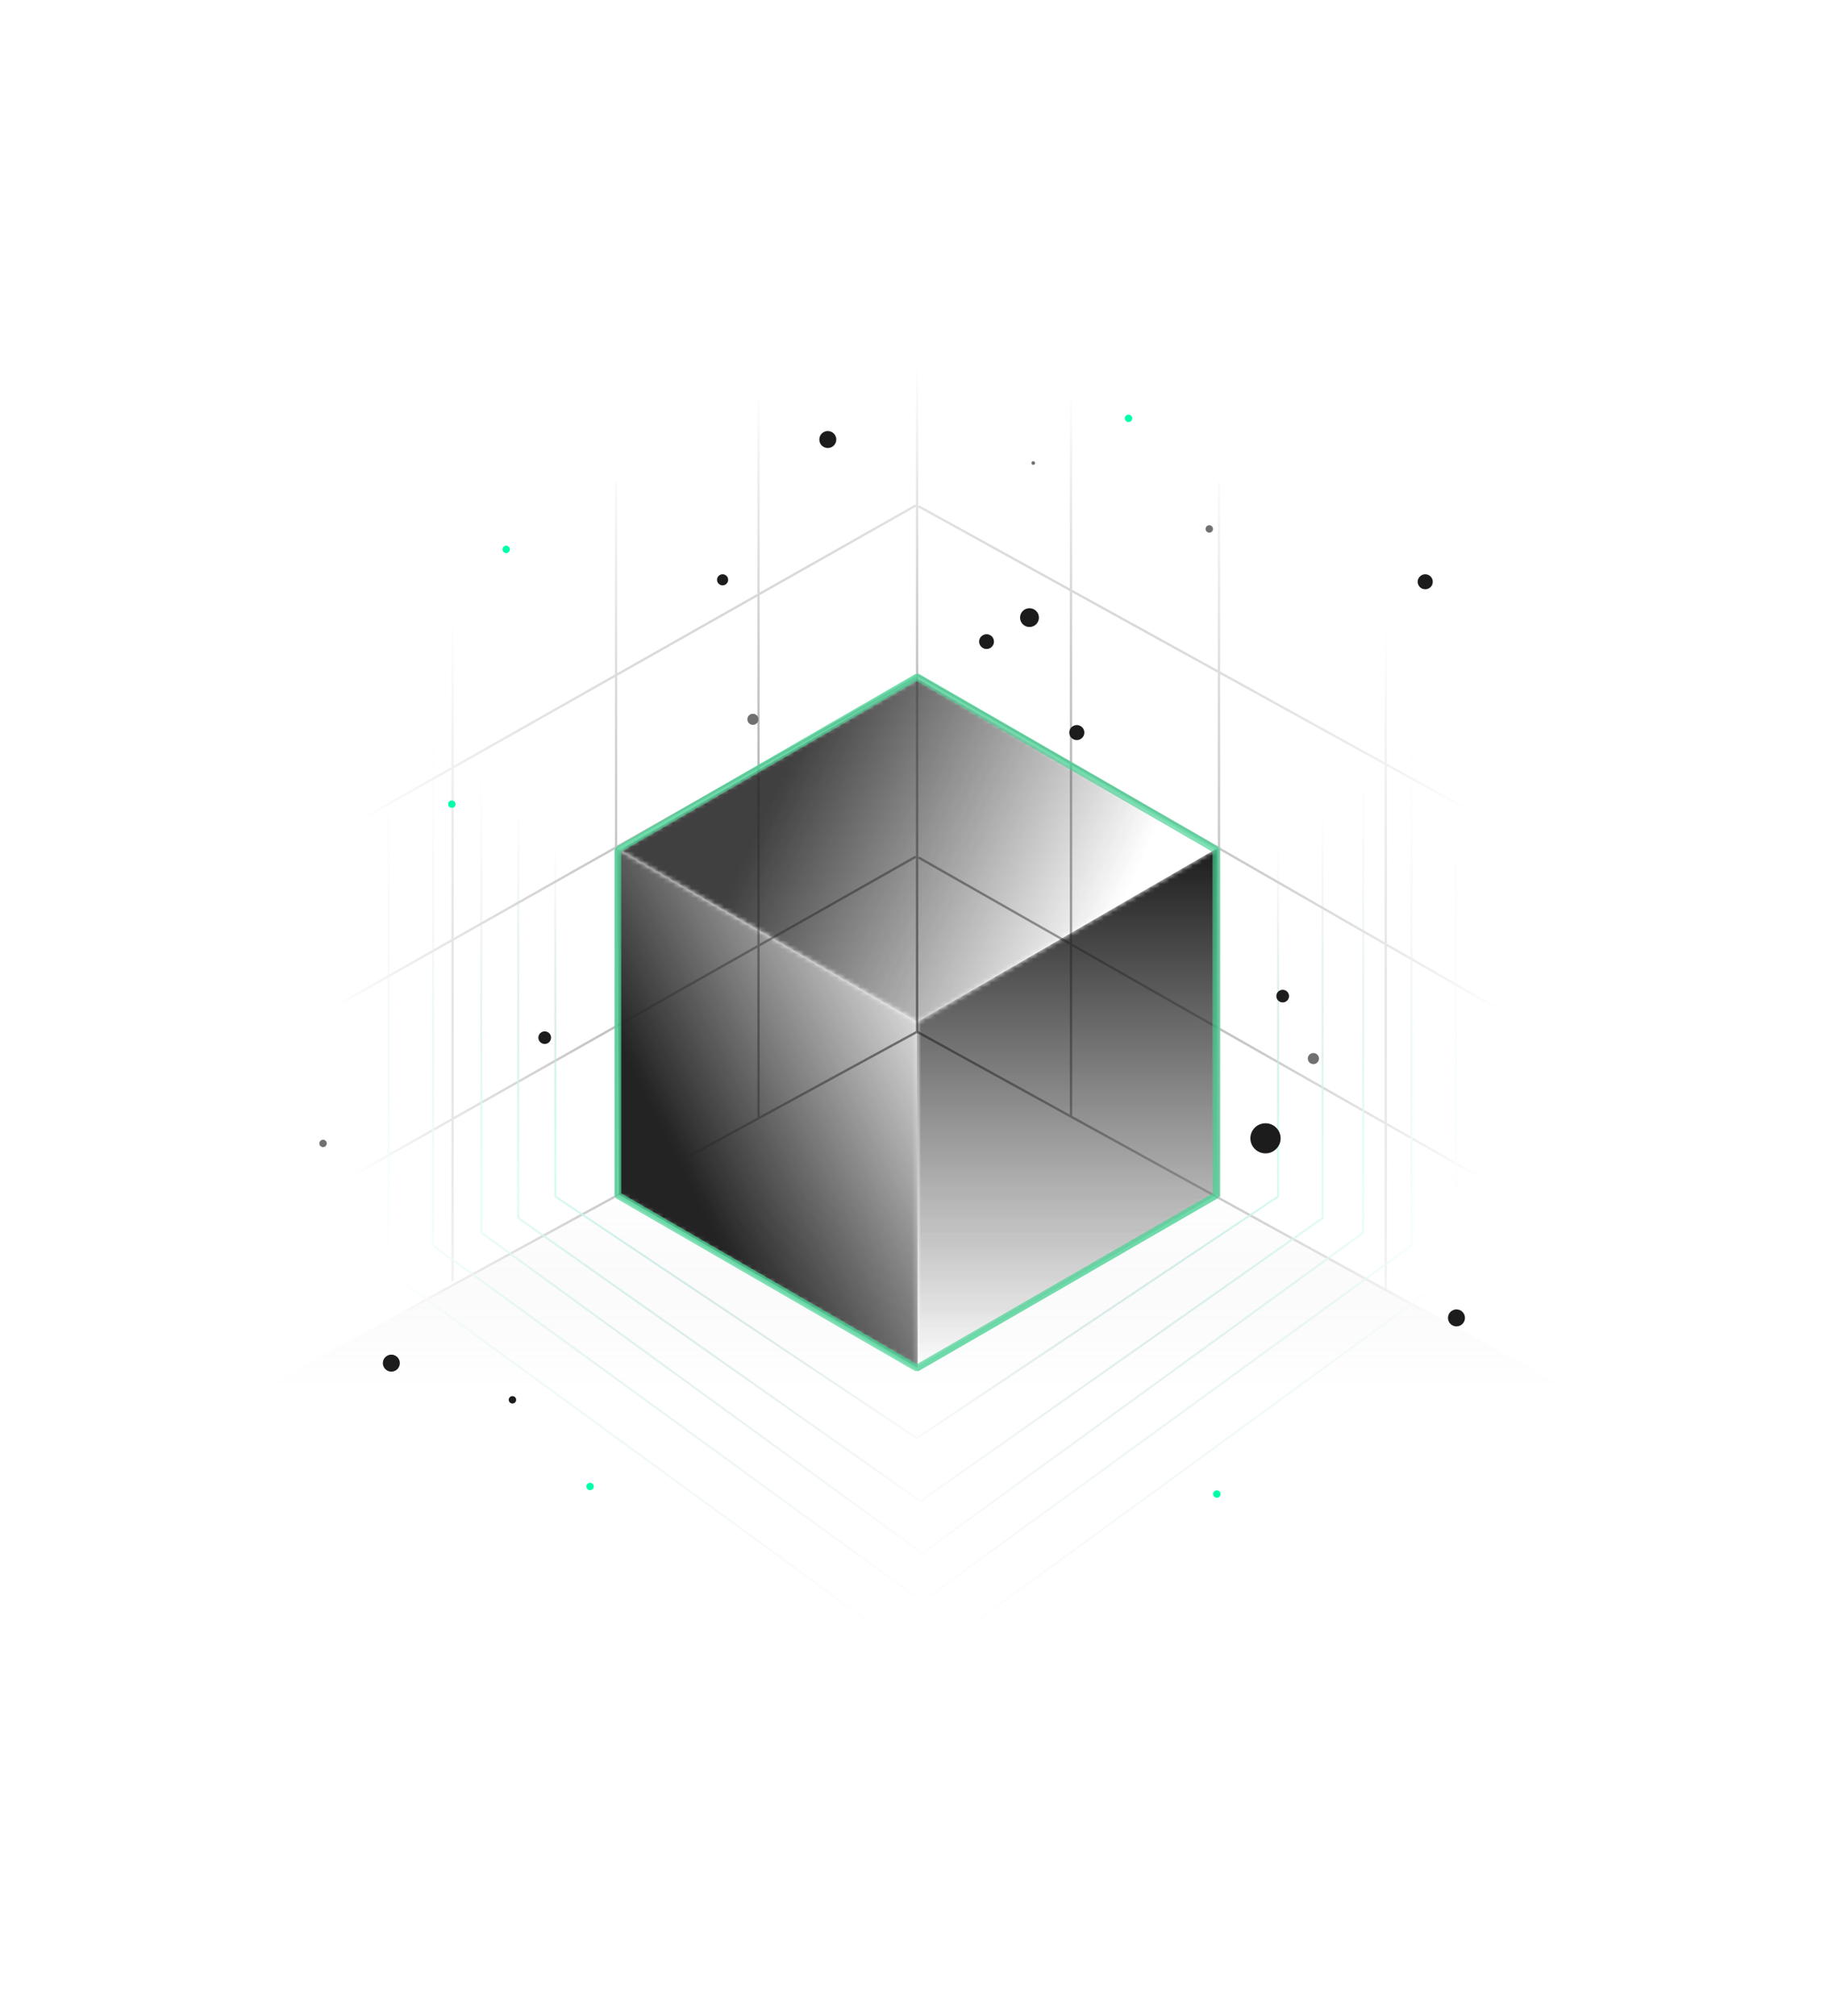 <svg width="390" height="430" viewBox="0 0 390 430" fill="none" xmlns="http://www.w3.org/2000/svg">
<mask id="mask0_8196_3508" style="mask-type:luminance" maskUnits="userSpaceOnUse" x="41" y="45" width="309" height="340">
<path d="M349.372 45H41V385H349.372V45Z" fill="white"/>
</mask>
<g mask="url(#mask0_8196_3508)">
<mask id="mask1_8196_3508" style="mask-type:luminance" maskUnits="userSpaceOnUse" x="41" y="45" width="309" height="340">
<path d="M349.372 45H41V385H349.372V45Z" fill="white"/>
</mask>
<g mask="url(#mask1_8196_3508)">
<mask id="mask2_8196_3508" style="mask-type:luminance" maskUnits="userSpaceOnUse" x="41" y="45" width="309" height="340">
<path d="M349.372 45H41V385H349.372V45Z" fill="white"/>
</mask>
<g mask="url(#mask2_8196_3508)">
<path d="M-38.07 347.529L195.558 219.745L428.289 347.529H-38.07Z" fill="url(#paint0_linear_8196_3508)"/>
<mask id="mask3_8196_3508" style="mask-type:alpha" maskUnits="userSpaceOnUse" x="49" y="54" width="293" height="324">
<path d="M341.112 54.175H49.703V377.71H341.112V54.175Z" fill="url(#paint1_radial_8196_3508)"/>
</mask>
<g mask="url(#mask3_8196_3508)">
<path d="M332.95 295.667V137.131L194.963 57.862L56.977 137.131V295.667M332.95 295.667L194.963 374.936L56.977 295.667M332.95 295.667L195.66 220.039M56.977 295.667L195.66 220.039M195.66 220.039V61.676M228.5 238.086V85.312M260.062 255.473V102.765M295.649 275.077V123.865M161.826 238.53V85.312M131.443 255.075V102.818M96.56 273.213V121.982M57.511 260.715L195.361 182.71M57.511 222.533L195.361 144.528M57.511 185.814L195.361 107.808M333.026 260.873L195.967 182.867M333.026 222.862L195.967 144.066M333.026 183.6L195.967 107.966" stroke="#7E7E7E" stroke-width="0.5"/>
<path d="M195.577 122.489L272.67 173.887V255.172L195.577 306.722L118.484 255.172M193.888 122.489L118.484 173.885V255.171" stroke="url(#paint2_linear_8196_3508)" stroke-width="0.425"/>
<path d="M196.369 104.304L282.16 164.525V259.765L196.369 320.164L110.578 259.765M194.489 104.304L110.578 164.522V259.764" stroke="url(#paint3_linear_8196_3508)" stroke-width="0.425"/>
<path d="M196.765 86.908L290.858 155.07V262.87L196.765 331.234L102.672 262.87M194.704 86.908L102.672 155.067V262.868" stroke="url(#paint4_linear_8196_3508)" stroke-width="0.425"/>
<path d="M196.762 70.304L301.135 145.966V265.627L196.762 341.513L92.391 265.627M194.476 70.304L92.391 145.962V265.624" stroke="url(#paint5_linear_8196_3508)" stroke-width="0.425"/>
<path d="M196.767 57.652L310.627 140.373V271.198L196.767 354.164L82.906 271.198M194.272 57.652L82.906 140.37V271.196" stroke="url(#paint6_linear_8196_3508)" stroke-width="0.425"/>
</g>
<path d="M280.209 226.935C280.865 226.935 281.396 226.407 281.396 225.756C281.396 225.104 280.865 224.575 280.209 224.575C279.555 224.575 279.023 225.104 279.023 225.756C279.023 226.407 279.555 226.935 280.209 226.935Z" fill="#707070"/>
<path d="M176.609 95.548C177.609 95.548 178.421 94.736 178.421 93.736C178.421 92.735 177.609 91.924 176.609 91.924C175.608 91.924 174.797 92.735 174.797 93.736C174.797 94.736 175.608 95.548 176.609 95.548Z" fill="#1C1C1C"/>
<path d="M96.4 172.282C96.837 172.282 97.191 171.931 97.191 171.496C97.191 171.062 96.837 170.709 96.4 170.709C95.963 170.709 95.609 171.062 95.609 171.496C95.609 171.931 95.963 172.282 96.4 172.282Z" fill="#00FFA7"/>
<path d="M258.002 113.592C258.439 113.592 258.792 113.24 258.792 112.805C258.792 112.371 258.439 112.019 258.002 112.019C257.565 112.019 257.211 112.371 257.211 112.805C257.211 113.24 257.565 113.592 258.002 113.592Z" fill="#707070"/>
<path d="M210.48 138.405C211.353 138.405 212.061 137.7 212.061 136.831C212.061 135.962 211.353 135.258 210.48 135.258C209.606 135.258 208.898 135.962 208.898 136.831C208.898 137.7 209.606 138.405 210.48 138.405Z" fill="#1C1C1C"/>
<path d="M154.163 124.831C154.818 124.831 155.349 124.302 155.349 123.651C155.349 122.999 154.818 122.471 154.163 122.471C153.508 122.471 152.977 122.999 152.977 123.651C152.977 124.302 153.508 124.831 154.163 124.831Z" fill="#1C1C1C"/>
<path d="M125.892 317.796C126.329 317.796 126.683 317.443 126.683 317.009C126.683 316.575 126.329 316.223 125.892 316.223C125.456 316.223 125.102 316.575 125.102 317.009C125.102 317.443 125.456 317.796 125.892 317.796Z" fill="#00FFA7"/>
<path d="M269.992 245.969C271.773 245.969 273.218 244.531 273.218 242.758C273.218 240.986 271.773 239.549 269.992 239.549C268.21 239.549 266.766 240.986 266.766 242.758C266.766 244.531 268.21 245.969 269.992 245.969Z" fill="#1C1C1C"/>
<path d="M116.213 222.639C116.961 222.639 117.567 222.036 117.567 221.293C117.567 220.549 116.961 219.945 116.213 219.945C115.465 219.945 114.859 220.549 114.859 221.293C114.859 222.036 115.465 222.639 116.213 222.639Z" fill="#1C1C1C"/>
<path d="M273.658 213.778C274.406 213.778 275.013 213.175 275.013 212.431C275.013 211.687 274.406 211.084 273.658 211.084C272.911 211.084 272.305 211.687 272.305 212.431C272.305 213.175 272.911 213.778 273.658 213.778Z" fill="#1C1C1C"/>
<path d="M310.733 282.869C311.734 282.869 312.546 282.058 312.546 281.057C312.546 280.056 311.734 279.245 310.733 279.245C309.733 279.245 308.922 280.056 308.922 281.057C308.922 282.058 309.733 282.869 310.733 282.869Z" fill="#1C1C1C"/>
<path d="M304.071 125.674C304.96 125.674 305.681 124.957 305.681 124.072C305.681 123.188 304.96 122.471 304.071 122.471C303.181 122.471 302.461 123.188 302.461 124.072C302.461 124.957 303.181 125.674 304.071 125.674Z" fill="#1C1C1C"/>
<path d="M259.611 319.407C260.047 319.407 260.402 319.055 260.402 318.621C260.402 318.186 260.047 317.834 259.611 317.834C259.174 317.834 258.82 318.186 258.82 318.621C258.82 319.055 259.174 319.407 259.611 319.407Z" fill="#00FFA7"/>
<path d="M160.631 154.581C161.286 154.581 161.817 154.052 161.817 153.4C161.817 152.749 161.286 152.221 160.631 152.221C159.976 152.221 159.445 152.749 159.445 153.4C159.445 154.052 159.976 154.581 160.631 154.581Z" fill="#707070"/>
<path d="M109.33 299.313C109.766 299.313 110.12 298.96 110.12 298.526C110.12 298.091 109.766 297.739 109.33 297.739C108.893 297.739 108.539 298.091 108.539 298.526C108.539 298.96 108.893 299.313 109.33 299.313Z" fill="#1C1C1C"/>
<path d="M220.442 99.141C220.66 99.141 220.838 98.965 220.838 98.748C220.838 98.531 220.66 98.355 220.442 98.355C220.222 98.355 220.047 98.531 220.047 98.748C220.047 98.965 220.222 99.141 220.442 99.141Z" fill="#707070"/>
<path d="M219.639 133.717C220.751 133.717 221.653 132.821 221.653 131.714C221.653 130.607 220.751 129.71 219.639 129.71C218.526 129.71 217.625 130.607 217.625 131.714C217.625 132.821 218.526 133.717 219.639 133.717Z" fill="#1C1C1C"/>
<path d="M229.735 157.834C230.624 157.834 231.345 157.117 231.345 156.232C231.345 155.347 230.624 154.63 229.735 154.63C228.846 154.63 228.125 155.347 228.125 156.232C228.125 157.117 228.846 157.834 229.735 157.834Z" fill="#1C1C1C"/>
<path d="M68.924 244.638C69.36 244.638 69.714 244.286 69.714 243.851C69.714 243.417 69.36 243.064 68.924 243.064C68.487 243.064 68.133 243.417 68.133 243.851C68.133 244.286 68.487 244.638 68.924 244.638Z" fill="#707070"/>
<path d="M107.994 117.941C108.43 117.941 108.785 117.588 108.785 117.154C108.785 116.719 108.43 116.367 107.994 116.367C107.557 116.367 107.203 116.719 107.203 117.154C107.203 117.588 107.557 117.941 107.994 117.941Z" fill="#00FFA7"/>
<path d="M83.492 292.517C84.492 292.517 85.304 291.706 85.304 290.706C85.304 289.705 84.492 288.894 83.492 288.894C82.491 288.894 81.68 289.705 81.68 290.706C81.68 291.706 82.491 292.517 83.492 292.517Z" fill="#1C1C1C"/>
<path d="M240.759 90.007C241.196 90.007 241.55 89.655 241.55 89.22C241.55 88.786 241.196 88.434 240.759 88.434C240.322 88.434 239.969 88.786 239.969 89.22C239.969 89.655 240.322 90.007 240.759 90.007Z" fill="#00FFA7"/>
<mask id="mask4_8196_3508" style="mask-type:alpha" maskUnits="userSpaceOnUse" x="131" y="180" width="65" height="112">
<path d="M195.812 217.998L131.664 180.976L131.97 254.768L195.812 291.761V217.998Z" fill="url(#paint7_linear_8196_3508)"/>
</mask>
<g mask="url(#mask4_8196_3508)">
<path d="M195.812 217.998L131.664 180.976L131.97 254.768L195.812 291.761V217.998Z" fill="#232323"/>
</g>
<mask id="mask5_8196_3508" style="mask-type:alpha" maskUnits="userSpaceOnUse" x="195" y="180" width="65" height="112">
<path d="M195.625 217.994L259.805 180.834V254.693L195.907 291.914L195.625 217.994Z" fill="url(#paint8_linear_8196_3508)"/>
</mask>
<g mask="url(#mask5_8196_3508)">
<path d="M195.625 217.994L259.805 180.834V254.693L195.907 291.914L195.625 217.994Z" fill="#1C1C1C"/>
</g>
<mask id="mask6_8196_3508" style="mask-type:alpha" maskUnits="userSpaceOnUse" x="132" y="144" width="127" height="74">
<path d="M195.782 217.987L132.172 181.3L195.685 144.632L258.804 181.083L195.782 217.987Z" fill="url(#paint9_linear_8196_3508)"/>
</mask>
<g mask="url(#mask6_8196_3508)">
<path d="M195.782 217.987L132.172 181.3L195.685 144.632L258.804 181.083L195.782 217.987Z" fill="#242424" fill-opacity="0.87"/>
</g>
<path opacity="0.3" d="M195.913 144.109L259.85 181.023V254.851L195.913 291.764L131.977 254.851V181.023L195.913 144.109Z" stroke="#3FCF8E"/>
<g filter="url(#filter0_f_8196_3508)">
<path d="M195.624 144.399L259.435 181.241V254.924L195.624 291.766L131.812 254.924V181.241L195.624 144.399Z" stroke="#3FCF8E" stroke-opacity="0.64" stroke-width="1.48" stroke-linejoin="bevel"/>
</g>
</g>
</g>
</g>
<defs>
<filter id="filter0_f_8196_3508" x="124.19" y="136.879" width="142.862" height="162.407" filterUnits="userSpaceOnUse" color-interpolation-filters="sRGB">
<feFlood flood-opacity="0" result="BackgroundImageFix"/>
<feBlend mode="normal" in="SourceGraphic" in2="BackgroundImageFix" result="shape"/>
<feGaussianBlur stdDeviation="3.44" result="effect1_foregroundBlur_8196_3508"/>
</filter>
<linearGradient id="paint0_linear_8196_3508" x1="193.984" y1="252.996" x2="193.984" y2="295.792" gradientUnits="userSpaceOnUse">
<stop stop-color="white" stop-opacity="0.1"/>
<stop offset="1" stop-color="#5D6167" stop-opacity="0"/>
</linearGradient>
<radialGradient id="paint1_radial_8196_3508" cx="0" cy="0" r="1" gradientUnits="userSpaceOnUse" gradientTransform="translate(195.407 215.942) rotate(90) scale(138.334 124.597)">
<stop stop-color="white"/>
<stop offset="1" stop-color="white" stop-opacity="0"/>
</radialGradient>
<linearGradient id="paint2_linear_8196_3508" x1="225.755" y1="312.732" x2="225.755" y2="180.072" gradientUnits="userSpaceOnUse">
<stop stop-color="#375965" stop-opacity="0"/>
<stop offset="0.495" stop-color="#7AFFDF"/>
<stop offset="1" stop-color="#375965" stop-opacity="0"/>
</linearGradient>
<linearGradient id="paint3_linear_8196_3508" x1="229.951" y1="327.206" x2="229.951" y2="171.772" gradientUnits="userSpaceOnUse">
<stop stop-color="#375965" stop-opacity="0"/>
<stop offset="0.495" stop-color="#7AFFDF"/>
<stop offset="1" stop-color="#375965" stop-opacity="0"/>
</linearGradient>
<linearGradient id="paint4_linear_8196_3508" x1="233.598" y1="339.204" x2="233.598" y2="163.274" gradientUnits="userSpaceOnUse">
<stop stop-color="#375965" stop-opacity="0"/>
<stop offset="0.495" stop-color="#7AFFDF"/>
<stop offset="1" stop-color="#375965" stop-opacity="0"/>
</linearGradient>
<linearGradient id="paint5_linear_8196_3508" x1="237.619" y1="350.36" x2="237.619" y2="155.072" gradientUnits="userSpaceOnUse">
<stop stop-color="#375965" stop-opacity="0"/>
<stop offset="0.495" stop-color="#7AFFDF"/>
<stop offset="1" stop-color="#375965" stop-opacity="0"/>
</linearGradient>
<linearGradient id="paint6_linear_8196_3508" x1="241.338" y1="363.837" x2="241.338" y2="150.329" gradientUnits="userSpaceOnUse">
<stop stop-color="#375965" stop-opacity="0"/>
<stop offset="0.495" stop-color="#7AFFDF"/>
<stop offset="1" stop-color="#375965" stop-opacity="0"/>
</linearGradient>
<linearGradient id="paint7_linear_8196_3508" x1="142.548" y1="242.652" x2="206.93" y2="210.461" gradientUnits="userSpaceOnUse">
<stop stop-color="white"/>
<stop offset="1" stop-color="white" stop-opacity="0"/>
</linearGradient>
<linearGradient id="paint8_linear_8196_3508" x1="227.715" y1="180.834" x2="227.715" y2="291.914" gradientUnits="userSpaceOnUse">
<stop stop-color="white"/>
<stop offset="1" stop-color="white" stop-opacity="0"/>
</linearGradient>
<linearGradient id="paint9_linear_8196_3508" x1="163.402" y1="174.101" x2="233.15" y2="206.292" gradientUnits="userSpaceOnUse">
<stop stop-color="white"/>
<stop offset="1" stop-color="white" stop-opacity="0"/>
</linearGradient>
</defs>
</svg>
